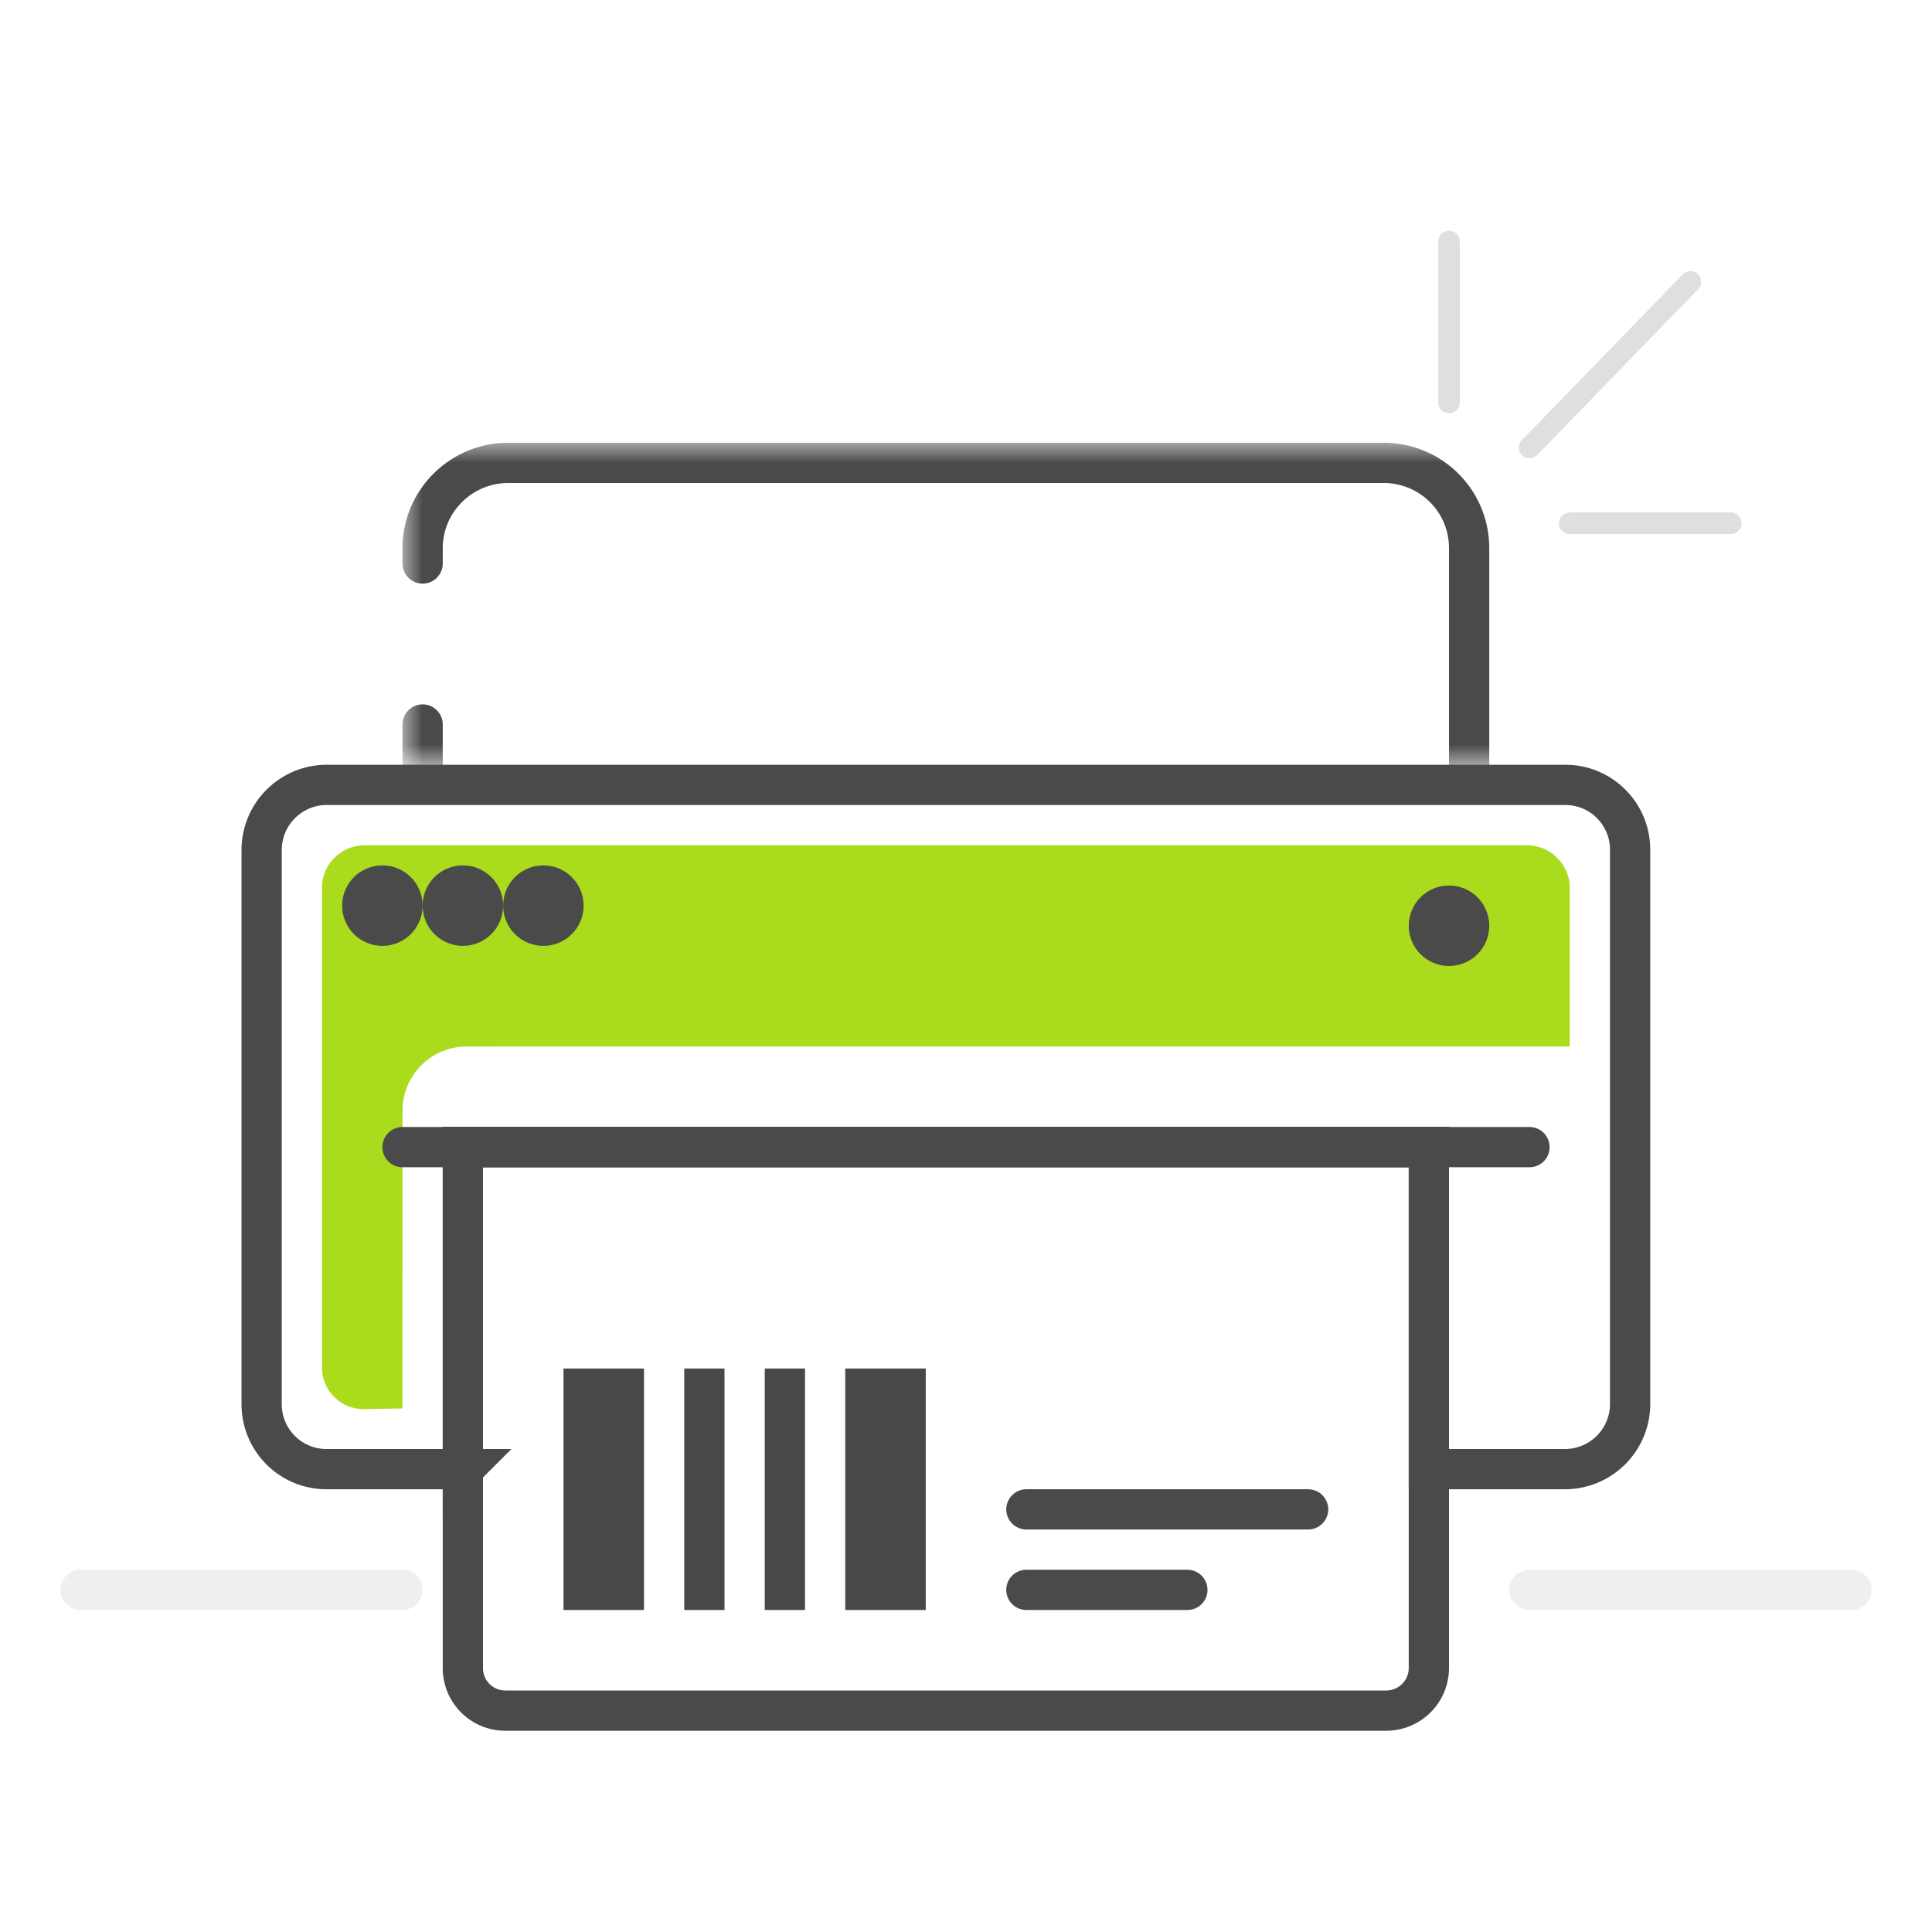 <svg xmlns="http://www.w3.org/2000/svg" xmlns:xlink="http://www.w3.org/1999/xlink" width="48" height="48"><defs><path id="a" d="M0 0h28v8H0z"/></defs><g fill="none" fill-rule="evenodd"><g transform="translate(10 11)"><mask id="b" fill="#fff"><use xlink:href="#a"/></mask><path stroke="#4A4A4A" stroke-dasharray="79.5,174.9" stroke-linecap="round" d="M.5 3v-.38C.5 1.45 1.456.5 2.628.5h21.744c1.175 0 2.128.94 2.128 2.12v8.26c0 1.17-.956 2.12-2.128 2.12H2.628A2.124 2.124 0 0 1 .5 10.885V7" mask="url(#b)"/></g><path stroke="#4A4A4A" d="M11.5 36.5v-8h24v8h3.39a1.62 1.62 0 0 0 1.61-1.618V21.118a1.61 1.61 0 0 0-1.61-1.618H8.11a1.62 1.62 0 0 0-1.61 1.618v13.764c0 .898.72 1.618 1.61 1.618h3.39z"/><path fill="#AADB1D" d="M37.933 21c.59 0 1.067.48 1.067 1.06v3.939L11.595 26c-.831 0-1.515.637-1.588 1.449l-.007.145-.001 7.398-.932.017A1.036 1.036 0 0 1 8 33.972V22.054C8 21.472 8.475 21 9.067 21h28.866z"/><path stroke="#4A4A4A" stroke-linecap="round" d="M11.5 28.5h24v12.948a1.06 1.06 0 0 1-1.062 1.052H12.562a1.054 1.054 0 0 1-1.062-1.052V28.5z"/><path fill="#484848" stroke="#484848" stroke-width=".53" d="M17.735 34.265h-.47v5.47h.47v-5.47zm2 0h-.47v5.47h.47v-5.47zm-4 0h-1.47v5.47h1.47v-5.47zm7 0h-1.47v5.47h1.47v-5.47z"/><path stroke="#4A4A4A" stroke-linecap="round" stroke-linejoin="round" d="M25.5 37.5h7m-7 2h4"/><circle cx="36" cy="23" r="1" fill="#4A4A4A"/><circle cx="9.5" cy="22.5" r="1" fill="#4A4A4A"/><circle cx="11.5" cy="22.5" r="1" fill="#4A4A4A"/><circle cx="13.5" cy="22.5" r="1" fill="#4A4A4A"/><path stroke="#D3D2D3" stroke-linecap="round" d="M38 39.5h8" opacity=".353"/><path stroke="#4A4A4A" stroke-linecap="round" d="M10 28.5h28"/><path stroke="#D3D2D3" stroke-linecap="round" d="M2 39.5h8" opacity=".353"/><g stroke="#DFDFDF" stroke-linecap="round" stroke-linejoin="round"><path stroke-width=".536" d="M39 13h4m-7-3V6"/><path stroke-width=".53" d="M38 11.121 42 7"/></g></g></svg>